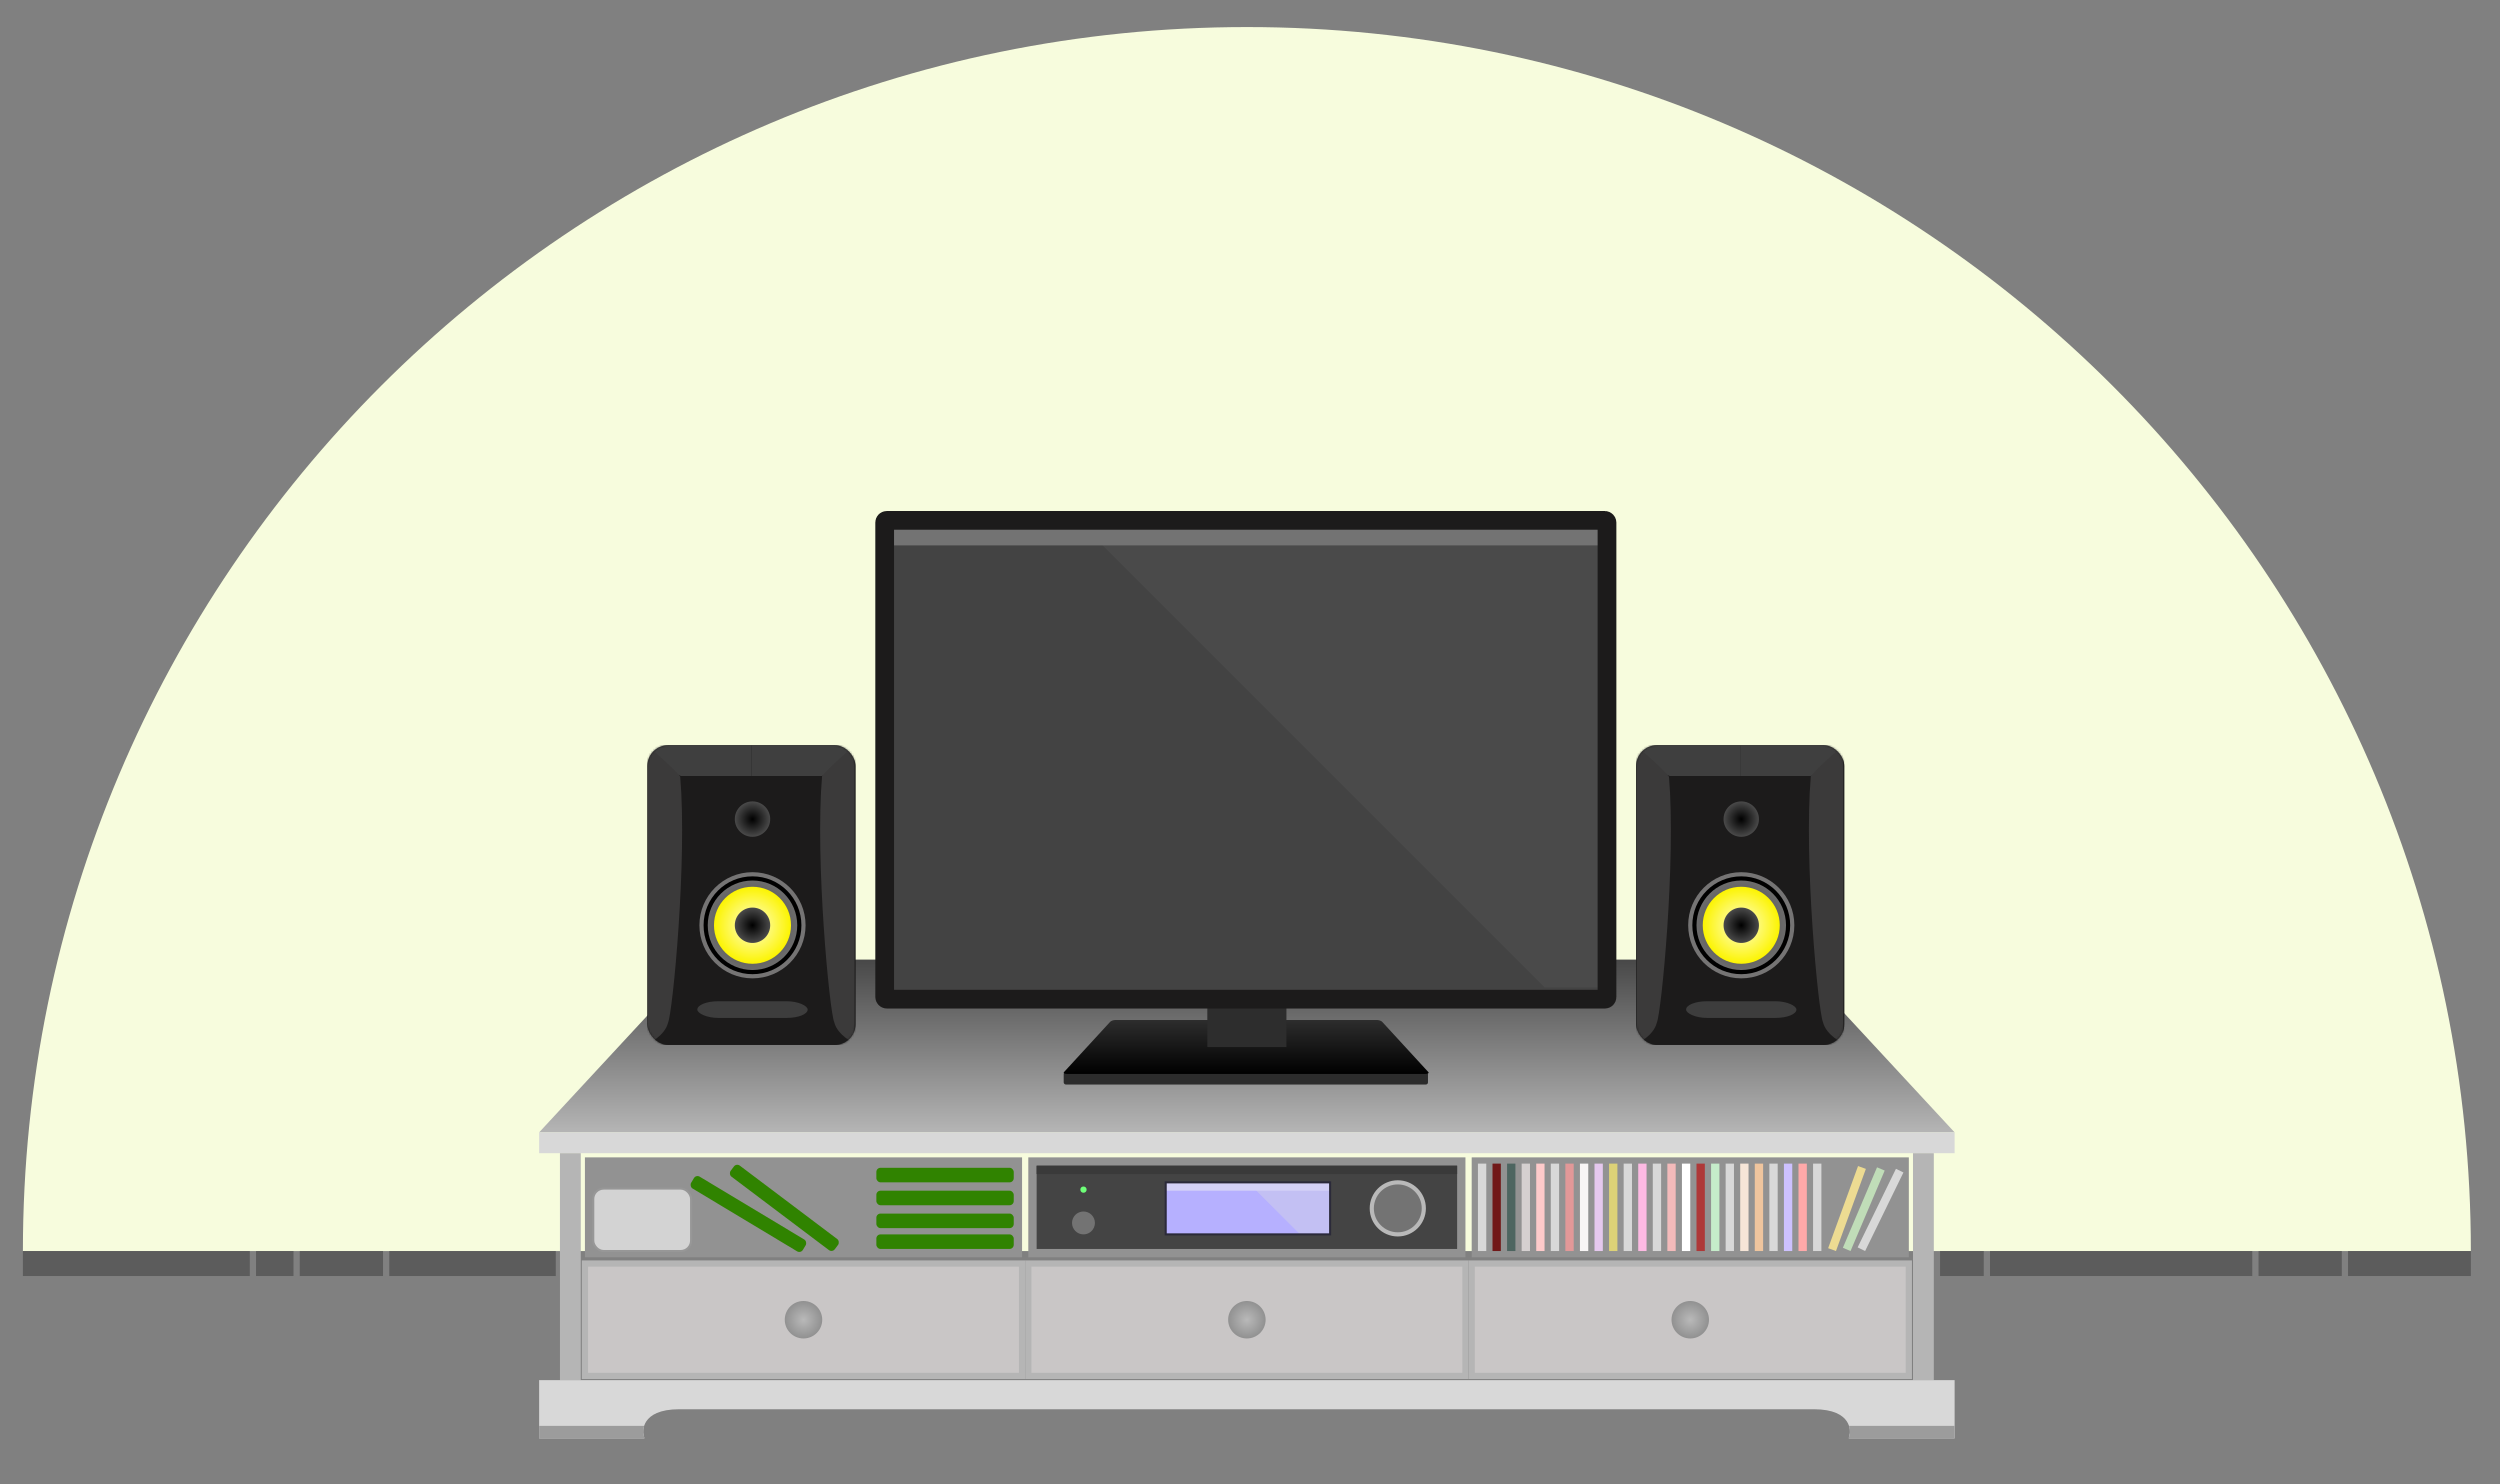<?xml version="1.0" encoding="UTF-8" standalone="no"?>
<svg width="1201px" height="713px" viewBox="0 0 1201 713" version="1.1" xmlns="http://www.w3.org/2000/svg" xmlns:xlink="http://www.w3.org/1999/xlink" xmlns:sketch="http://www.bohemiancoding.com/sketch/ns">
    <rect x="0" y="0" width="1201" height="713" fill="#808080" stroke="none"/>
    <!-- Generator: Sketch 3.4.4 (17249) - http://www.bohemiancoding.com/sketch -->
    <title>TV Copy</title>
    <desc>Created with Sketch.</desc>
    <defs>
        <linearGradient x1="50%" y1="0%" x2="50%" y2="100%" id="linearGradient-1">
            <stop stop-color="#484848" offset="0%"></stop>
            <stop stop-color="#B5B5B5" offset="100%"></stop>
        </linearGradient>
        <linearGradient x1="50%" y1="0%" x2="50%" y2="100%" id="linearGradient-2">
            <stop stop-color="#2D2D2D" offset="0%"></stop>
            <stop stop-color="#000000" offset="100%"></stop>
        </linearGradient>
        <radialGradient cx="50%" cy="50%" fx="50%" fy="50%" r="50%" id="radialGradient-3">
            <stop stop-color="#B9B9B9" offset="0%"></stop>
            <stop stop-color="#919191" offset="100%"></stop>
        </radialGradient>
        <rect id="path-4" x="0" y="0" width="100" height="144" rx="10"></rect>
        <radialGradient cx="50%" cy="50%" fx="50%" fy="50%" r="55.998%" id="radialGradient-6">
            <stop stop-color="#403F3F" offset="0%"></stop>
            <stop stop-color="#717171" offset="100%"></stop>
        </radialGradient>
        <radialGradient cx="50%" cy="50%" fx="50%" fy="50%" r="50%" id="radialGradient-7">
            <stop stop-color="#FFFED5" offset="0%"></stop>
            <stop stop-color="#FCF400" offset="100%"></stop>
        </radialGradient>
        <radialGradient cx="50%" cy="50%" fx="50%" fy="50%" r="50%" id="radialGradient-8">
            <stop stop-color="#000000" offset="0%"></stop>
            <stop stop-color="#4A4A4A" offset="100%"></stop>
        </radialGradient>
        <rect id="path-9" x="0" y="0" width="100" height="144" rx="10"></rect>
    </defs>
    <g id="Page-1" stroke="none" stroke-width="1" fill="none" fill-rule="evenodd" sketch:type="MSPage">
        <g id="BG" sketch:type="MSLayerGroup" transform="translate(-197, -76)">
            <path d="M1384,677 C1384,352.257 1120.743,89 796,89 C471.257,89 208,352.257 208,677 L1384,677 Z" id="Oval-4" fill="#F7FCDD" sketch:type="MSShapeGroup"></path>
            <rect id="Rectangle-55" fill="#5C5C5C" sketch:type="MSShapeGroup" transform="translate(262.5, 683) scale(1, -1) translate(-262.5, -683) " x="208" y="677" width="109" height="12"></rect>
            <rect id="Rectangle-55-Copy" fill="#5C5C5C" sketch:type="MSShapeGroup" transform="translate(329, 683) scale(1, -1) translate(-329, -683) " x="320" y="677" width="18" height="12"></rect>
            <rect id="Rectangle-55-Copy-2" fill="#5C5C5C" sketch:type="MSShapeGroup" transform="translate(361, 683) scale(1, -1) translate(-361, -683) " x="341" y="677" width="40" height="12"></rect>
            <rect id="Rectangle-55-Copy-3" fill="#5C5C5C" sketch:type="MSShapeGroup" transform="translate(424, 683) scale(1, -1) translate(-424, -683) " x="384" y="677" width="80" height="12"></rect>
            <rect id="Rectangle-55-Copy-4" fill="#5C5C5C" sketch:type="MSShapeGroup" transform="translate(1139.5, 683) scale(1, -1) translate(-1139.5, -683) " x="1129" y="677" width="21" height="12"></rect>
            <rect id="Rectangle-55-Copy-7" fill="#5C5C5C" sketch:type="MSShapeGroup" transform="translate(1216, 683) scale(1, -1) translate(-1216, -683) " x="1153" y="677" width="126" height="12"></rect>
            <rect id="Rectangle-55-Copy-5" fill="#5C5C5C" sketch:type="MSShapeGroup" transform="translate(1302, 683) scale(1, -1) translate(-1302, -683) " x="1282" y="677" width="40" height="12"></rect>
            <rect id="Rectangle-55-Copy-6" fill="#5C5C5C" sketch:type="MSShapeGroup" transform="translate(1354.5, 683) scale(1, -1) translate(-1354.5, -683) " x="1325" y="677" width="59" height="12"></rect>
        </g>
        <path d="M862.113,461 L939,543.996 L259,543.996 L335.887,461 L862.113,461 Z" id="Top-side" fill="url(#linearGradient-1)" sketch:type="MSShapeGroup"></path>
        <g id="TV" sketch:type="MSLayerGroup" transform="translate(425, 250)">
            <rect id="Front" fill="#2C2C2C" sketch:type="MSShapeGroup" x="86" y="265" width="175" height="6" rx="1"></rect>
            <path d="M236.439,240 C237.406,240 238.554,240.397 238.996,240.877 L261.194,265.039 C261.639,265.523 260.94,265.916 259.602,265.916 L87.722,265.916 C86.398,265.916 85.69,265.519 86.131,265.039 L108.329,240.877 C108.774,240.393 109.909,240 110.886,240 L236.439,240 Z" id="Stand" fill="url(#linearGradient-2)" sketch:type="MSShapeGroup"></path>
            <rect id="Arm" fill="#2D2D2D" sketch:type="MSShapeGroup" x="155" y="215" width="38" height="38"></rect>
            <rect id="Background" fill="#434343" sketch:type="MSShapeGroup" x="0" y="0" width="347" height="230" rx="2"></rect>
            <path d="M343.605,7.949 L100.646,7.949 L317.019,224.321 L343.777,224.321 L343.605,7.949 Z" id="Light" fill="#4A4A4A" sketch:type="MSShapeGroup"></path>
            <rect id="Highlight" fill="#737373" sketch:type="MSShapeGroup" x="0" y="4" width="347" height="8"></rect>
            <rect id="Frame" stroke="#1C1B1B" stroke-width="9" sketch:type="MSShapeGroup" x="0" y="0" width="347" height="230" rx="1"></rect>
        </g>
        <rect id="Top-depth" fill="#D8D8D8" sketch:type="MSShapeGroup" x="259" y="544" width="680" height="10"></rect>
        <rect id="Left-bar" fill="#B5B5B5" sketch:type="MSShapeGroup" x="269" y="554" width="10" height="109"></rect>
        <rect id="Right-bar" fill="#B5B5B5" sketch:type="MSShapeGroup" x="919" y="554" width="10" height="109"></rect>
        <path d="M888.13,691 L939,691 L939,663 L259,663 L259,691 L309.572,691 L309.049,688.559 C309.049,688.559 307.19,677 326.334,677 L598.851,677 L871.368,677 C890.512,677 888.653,688.559 888.653,688.559 L888.13,691 Z" id="Footer" fill="#D8D8D8" sketch:type="MSShapeGroup"></path>
        <path d="M939,688 L939,691 L888.13,691 L888.653,688.559 C888.653,688.559 888.906,686.986 888.264,685 L939,685 L939,688 Z M259,688 L259,691 L309.572,691 L309.049,688.559 C309.049,688.559 308.796,686.986 309.438,685 L259,685 L259,688 Z" id="Footer-feet" fill="#9C9C9C" sketch:type="MSShapeGroup"></path>
        <g id="6-draw-cabs" sketch:type="MSLayerGroup" transform="translate(281, 556)">
            <g id="Drawer" transform="translate(0, 51)" sketch:type="MSShapeGroup">
                <rect id="Rectangle-10" stroke="#B5B5B5" stroke-width="3" fill="#C9C6C6" x="0" y="0" width="210" height="54"></rect>
                <circle id="Oval-17" fill="url(#radialGradient-3)" cx="105" cy="27" r="9"></circle>
            </g>
            <g id="Drawer-Copy" transform="translate(213, 51)" sketch:type="MSShapeGroup">
                <rect id="Rectangle-10" stroke="#B5B5B5" stroke-width="3" fill="#C9C6C6" x="0" y="0" width="210" height="54"></rect>
                <circle id="Oval-17" fill="url(#radialGradient-3)" cx="105" cy="27" r="9"></circle>
            </g>
            <g id="Drawer-Copy-2" transform="translate(426, 51)" sketch:type="MSShapeGroup">
                <rect id="Rectangle-10" stroke="#B5B5B5" stroke-width="3" fill="#C9C6C6" x="0" y="0" width="210" height="54"></rect>
                <circle id="Oval-17" fill="url(#radialGradient-3)" cx="105" cy="27" r="9"></circle>
            </g>
            <rect id="Rectangle-10-Copy-3" fill="#929292" sketch:type="MSShapeGroup" x="0" y="0" width="210" height="48"></rect>
            <rect id="Rectangle-10-Copy-4" fill="#929292" sketch:type="MSShapeGroup" x="213" y="0" width="210" height="48"></rect>
            <rect id="Rectangle-10-Copy-5" fill="#929292" sketch:type="MSShapeGroup" x="426" y="0" width="210" height="48"></rect>
        </g>
        <g id="Stereo" sketch:type="MSLayerGroup" transform="translate(498, 560)">
            <rect id="Base" fill="#444444" sketch:type="MSShapeGroup" x="0" y="0" width="202" height="40"></rect>
            <rect id="Top-highlight" fill="#3A3A3A" sketch:type="MSShapeGroup" x="0" y="0" width="202" height="4"></rect>
            <circle id="Oval-1" stroke="#B9B9B9" stroke-width="2" fill="#737373" sketch:type="MSShapeGroup" cx="173.5" cy="20.5" r="12.5"></circle>
            <circle id="Oval-1-Copy" fill="#737373" sketch:type="MSShapeGroup" cx="22.5" cy="27.5" r="5.5"></circle>
            <circle id="Oval-1-Copy-2" fill="#6EFF78" sketch:type="MSShapeGroup" cx="22.5" cy="11.5" r="1.5"></circle>
            <g id="Screen" transform="translate(62, 8)" sketch:type="MSShapeGroup">
                <rect id="Fill" fill="#B6B0FF" x="0" y="0" width="79" height="25"></rect>
                <path d="M78.581,0.866 L40.423,0.866 L64.133,24.576 L78.581,24.576 L78.581,0.866 Z" id="Glare" fill="#C3C0F3"></path>
                <rect id="Highlight" fill="#D4D1F6" x="0" y="0" width="79" height="4"></rect>
                <rect id="Border" stroke="#2B2A39" x="0" y="0" width="79" height="25"></rect>
            </g>
        </g>
        <g id="CDs" sketch:type="MSLayerGroup" transform="translate(710, 559)">
            <rect id="Rectangle-21" fill="#D8D8D8" sketch:type="MSShapeGroup" x="0" y="0" width="4" height="42"></rect>
            <rect id="Rectangle-21-Copy-6" fill="#E29898" sketch:type="MSShapeGroup" x="42" y="0" width="4" height="42"></rect>
            <rect id="Rectangle-21-Copy-2" fill="#4D6560" sketch:type="MSShapeGroup" x="14" y="0" width="4" height="42"></rect>
            <rect id="Rectangle-21-Copy-7" fill="#E5C8EE" sketch:type="MSShapeGroup" x="56" y="0" width="4" height="42"></rect>
            <rect id="Rectangle-21-Copy-4" fill="#FECACA" sketch:type="MSShapeGroup" x="28" y="0" width="4" height="42"></rect>
            <rect id="Rectangle-21-Copy-8" fill="#D8D8D8" sketch:type="MSShapeGroup" x="70" y="0" width="4" height="42"></rect>
            <rect id="Rectangle-21-Copy" fill="#711818" sketch:type="MSShapeGroup" x="7" y="0" width="4" height="42"></rect>
            <rect id="Rectangle-21-Copy-9" fill="#F8F5F5" sketch:type="MSShapeGroup" x="49" y="0" width="4" height="42"></rect>
            <rect id="Rectangle-21-Copy-3" fill="#D5D0D0" sketch:type="MSShapeGroup" x="21" y="0" width="4" height="42"></rect>
            <rect id="Rectangle-21-Copy-10" fill="#DDD277" sketch:type="MSShapeGroup" x="63" y="0" width="4" height="42"></rect>
            <rect id="Rectangle-21-Copy-5" fill="#D8D8D8" sketch:type="MSShapeGroup" x="35" y="0" width="4" height="42"></rect>
            <rect id="Rectangle-21-Copy-11" fill="#FDBAE3" sketch:type="MSShapeGroup" x="77" y="0" width="4" height="42"></rect>
            <rect id="Rectangle-21-Copy-12" fill="#D8D8D8" sketch:type="MSShapeGroup" x="84" y="0" width="4" height="42"></rect>
            <rect id="Rectangle-21-Copy-13" fill="#F3BABA" sketch:type="MSShapeGroup" x="91" y="0" width="4" height="42"></rect>
            <rect id="Rectangle-21-Copy-14" fill="#FFFFFF" sketch:type="MSShapeGroup" x="98" y="0" width="4" height="42"></rect>
            <rect id="Rectangle-21-Copy-15" fill="#AE3838" sketch:type="MSShapeGroup" x="105" y="0" width="4" height="42"></rect>
            <rect id="Rectangle-21-Copy-16" fill="#C5ECCA" sketch:type="MSShapeGroup" x="112" y="0" width="4" height="42"></rect>
            <rect id="Rectangle-21-Copy-17" fill="#D8D8D8" sketch:type="MSShapeGroup" x="119" y="0" width="4" height="42"></rect>
            <rect id="Rectangle-21-Copy-18" fill="#F6E5D7" sketch:type="MSShapeGroup" x="126" y="0" width="4" height="42"></rect>
            <rect id="Rectangle-21-Copy-19" fill="#EFC59E" sketch:type="MSShapeGroup" x="133" y="0" width="4" height="42"></rect>
            <rect id="Rectangle-21-Copy-20" fill="#D8D8D8" sketch:type="MSShapeGroup" x="140" y="0" width="4" height="42"></rect>
            <rect id="Rectangle-21-Copy-21" fill="#CDC1FF" sketch:type="MSShapeGroup" x="147" y="0" width="4" height="42"></rect>
            <rect id="Rectangle-21-Copy-22" fill="#FFA9A9" sketch:type="MSShapeGroup" x="154" y="0" width="4" height="42"></rect>
            <rect id="Rectangle-21-Copy-23" fill="#D8D8D8" sketch:type="MSShapeGroup" x="161" y="0" width="4" height="42"></rect>
            <rect id="Rectangle-21-Copy-24" fill="#EDDB92" sketch:type="MSShapeGroup" transform="translate(177.303, 21.582) rotate(20) translate(-177.303, -21.582) " x="175.303" y="0.582" width="4" height="42"></rect>
            <rect id="Rectangle-21-Copy-25" fill="#C0DDB8" sketch:type="MSShapeGroup" transform="translate(185.364, 21.888) rotate(23) translate(-185.364, -21.888) " x="183.364" y="0.888" width="4" height="42"></rect>
            <rect id="Rectangle-21-Copy-26" fill="#D8D8D8" sketch:type="MSShapeGroup" transform="translate(193.408, 22.249) rotate(26) translate(-193.408, -22.249) " x="191.408" y="1.249" width="4" height="42"></rect>
        </g>
        <g id="X-Box" sketch:type="MSLayerGroup" transform="translate(285, 558)">
            <rect id="Rectangle-48" fill="#308300" sketch:type="MSShapeGroup" x="136" y="35" width="66" height="7" rx="2"></rect>
            <rect id="Rectangle-48-Copy" fill="#308300" sketch:type="MSShapeGroup" x="136" y="25" width="66" height="7" rx="2"></rect>
            <rect id="Rectangle-48-Copy-2" fill="#308300" sketch:type="MSShapeGroup" x="136" y="14" width="66" height="7" rx="2"></rect>
            <rect id="Rectangle-48-Copy-3" fill="#308300" sketch:type="MSShapeGroup" x="136" y="3" width="66" height="7" rx="2"></rect>
            <rect id="Rectangle-63" stroke="#979797" fill="#D3D3D3" sketch:type="MSShapeGroup" x="0" y="13" width="47" height="30" rx="5"></rect>
            <rect id="Rectangle-48-Copy-5" fill="#308300" sketch:type="MSShapeGroup" transform="translate(91.802, 22.253) rotate(-143) translate(-91.802, -22.253) " x="60.492" y="18.932" width="62.622" height="6.642" rx="2"></rect>
            <rect id="Rectangle-48-Copy-6" fill="#308300" sketch:type="MSShapeGroup" transform="translate(74.534, 25.209) rotate(-149) translate(-74.534, -25.209) " x="43.223" y="21.888" width="62.622" height="6.642" rx="2"></rect>
        </g>
        <g id="SPEAKER-L" sketch:type="MSLayerGroup" transform="translate(311, 358)">
            <mask id="mask-5" sketch:name="Mask" fill="white">
                <use xlink:href="#path-4"></use>
            </mask>
            <use id="Mask" fill="#1C1B1B" sketch:type="MSShapeGroup" xlink:href="#path-4"></use>
            <g mask="url(#mask-5)" sketch:type="MSShapeGroup">
                <rect id="Rectangle-57" fill="#1C1B1B" x="0" y="0" width="100" height="144"></rect>
                <g id="Top-side" fill="#3F3F3F">
                    <path d="M3.01722309e-17,-5.55111512e-17 C3.01722309e-17,-5.55111512e-17 6.17,11.348 16.142,14.79 L50,14.79 L50,-5.55111512e-17 L3.01722309e-17,-5.55111512e-17 Z" id="Path-9"></path>
                    <path d="M50,-5.55111512e-17 C50,-5.55111512e-17 56.17,11.348 66.142,14.79 L100,14.79 L100,-5.55111512e-17 L50,-5.55111512e-17 Z" id="Path-9-Copy" transform="translate(75, 7.395) scale(-1, 1) translate(-75, -7.395) "></path>
                </g>
                <path d="M0.157,0.261 C0.157,0.261 12.98,11.332 15.771,15.095 C19.199,55.41 12.128,128.706 9.915,133.352 C8.425,139.642 0.157,143.552 0.157,143.552 L0.157,0.261 Z" id="Path-11" fill="#3B3A3A"></path>
                <path d="M83,-6.9388939e-18 C83,-6.9388939e-18 95.823,11.071 98.614,14.834 C102.042,55.149 94.972,128.445 92.758,133.091 C91.268,139.381 83,143.291 83,143.291 L83,-6.9388939e-18 Z" id="Path-11-Copy" fill="#3B3A3A" transform="translate(91.268, 71.646) scale(-1, 1) translate(-91.268, -71.646) "></path>
                <circle id="Oval-5" fill="#757474" cx="50.5" cy="86.5" r="25.5"></circle>
                <circle id="Oval-5-Copy" fill="#000000" cx="50.5" cy="86.5" r="23.5"></circle>
                <circle id="Oval-5-Copy-2" fill="url(#radialGradient-6)" cx="50.5" cy="86.5" r="21.5"></circle>
                <circle id="Oval-5-Copy-3" fill="url(#radialGradient-7)" cx="50.5" cy="86.5" r="18.5"></circle>
                <circle id="Oval-5-Copy-4" fill="url(#radialGradient-8)" cx="50.5" cy="86.5" r="8.5"></circle>
                <circle id="Oval-5-Copy-5" fill="url(#radialGradient-8)" cx="50.5" cy="35.5" r="8.5"></circle>
                <rect id="Air" fill="#3D3D3D" x="24" y="123" width="53" height="8" rx="10"></rect>
            </g>
        </g>
        <g id="SPEAKER-R" sketch:type="MSLayerGroup" transform="translate(786, 358)">
            <mask id="mask-10" sketch:name="Mask" fill="white">
                <use xlink:href="#path-9"></use>
            </mask>
            <use id="Mask" fill="#1C1B1B" sketch:type="MSShapeGroup" xlink:href="#path-9"></use>
            <g id="SPEAKER-L" mask="url(#mask-10)" sketch:type="MSShapeGroup">
                <rect id="Rectangle-57" fill="#1C1B1B" x="0" y="0" width="100" height="144"></rect>
                <g id="Top-side" fill="#3F3F3F">
                    <path d="M3.01722309e-17,-5.55111512e-17 C3.01722309e-17,-5.55111512e-17 6.17,11.348 16.142,14.79 L50,14.79 L50,-5.55111512e-17 L3.01722309e-17,-5.55111512e-17 Z" id="Path-9"></path>
                    <path d="M50,-5.55111512e-17 C50,-5.55111512e-17 56.17,11.348 66.142,14.79 L100,14.79 L100,-5.55111512e-17 L50,-5.55111512e-17 Z" id="Path-9-Copy" transform="translate(75, 7.395) scale(-1, 1) translate(-75, -7.395) "></path>
                </g>
                <path d="M0.157,0.261 C0.157,0.261 12.98,11.332 15.771,15.095 C19.199,55.41 12.128,128.706 9.915,133.352 C8.425,139.642 0.157,143.552 0.157,143.552 L0.157,0.261 Z" id="Path-11" fill="#3B3A3A"></path>
                <path d="M83,-6.9388939e-18 C83,-6.9388939e-18 95.823,11.071 98.614,14.834 C102.042,55.149 94.972,128.445 92.758,133.091 C91.268,139.381 83,143.291 83,143.291 L83,-6.9388939e-18 Z" id="Path-11-Copy" fill="#3B3A3A" transform="translate(91.268, 71.646) scale(-1, 1) translate(-91.268, -71.646) "></path>
                <circle id="Oval-5" fill="#757474" cx="50.5" cy="86.5" r="25.5"></circle>
                <circle id="Oval-5-Copy" fill="#000000" cx="50.5" cy="86.5" r="23.5"></circle>
                <circle id="Oval-5-Copy-2" fill="url(#radialGradient-6)" cx="50.5" cy="86.5" r="21.5"></circle>
                <circle id="Oval-5-Copy-3" fill="url(#radialGradient-7)" cx="50.5" cy="86.5" r="18.5"></circle>
                <circle id="Oval-5-Copy-4" fill="url(#radialGradient-8)" cx="50.5" cy="86.5" r="8.5"></circle>
                <circle id="Oval-5-Copy-5" fill="url(#radialGradient-8)" cx="50.5" cy="35.5" r="8.5"></circle>
                <rect id="Air" fill="#3D3D3D" x="24" y="123" width="53" height="8" rx="10"></rect>
            </g>
        </g>
    </g>
</svg>